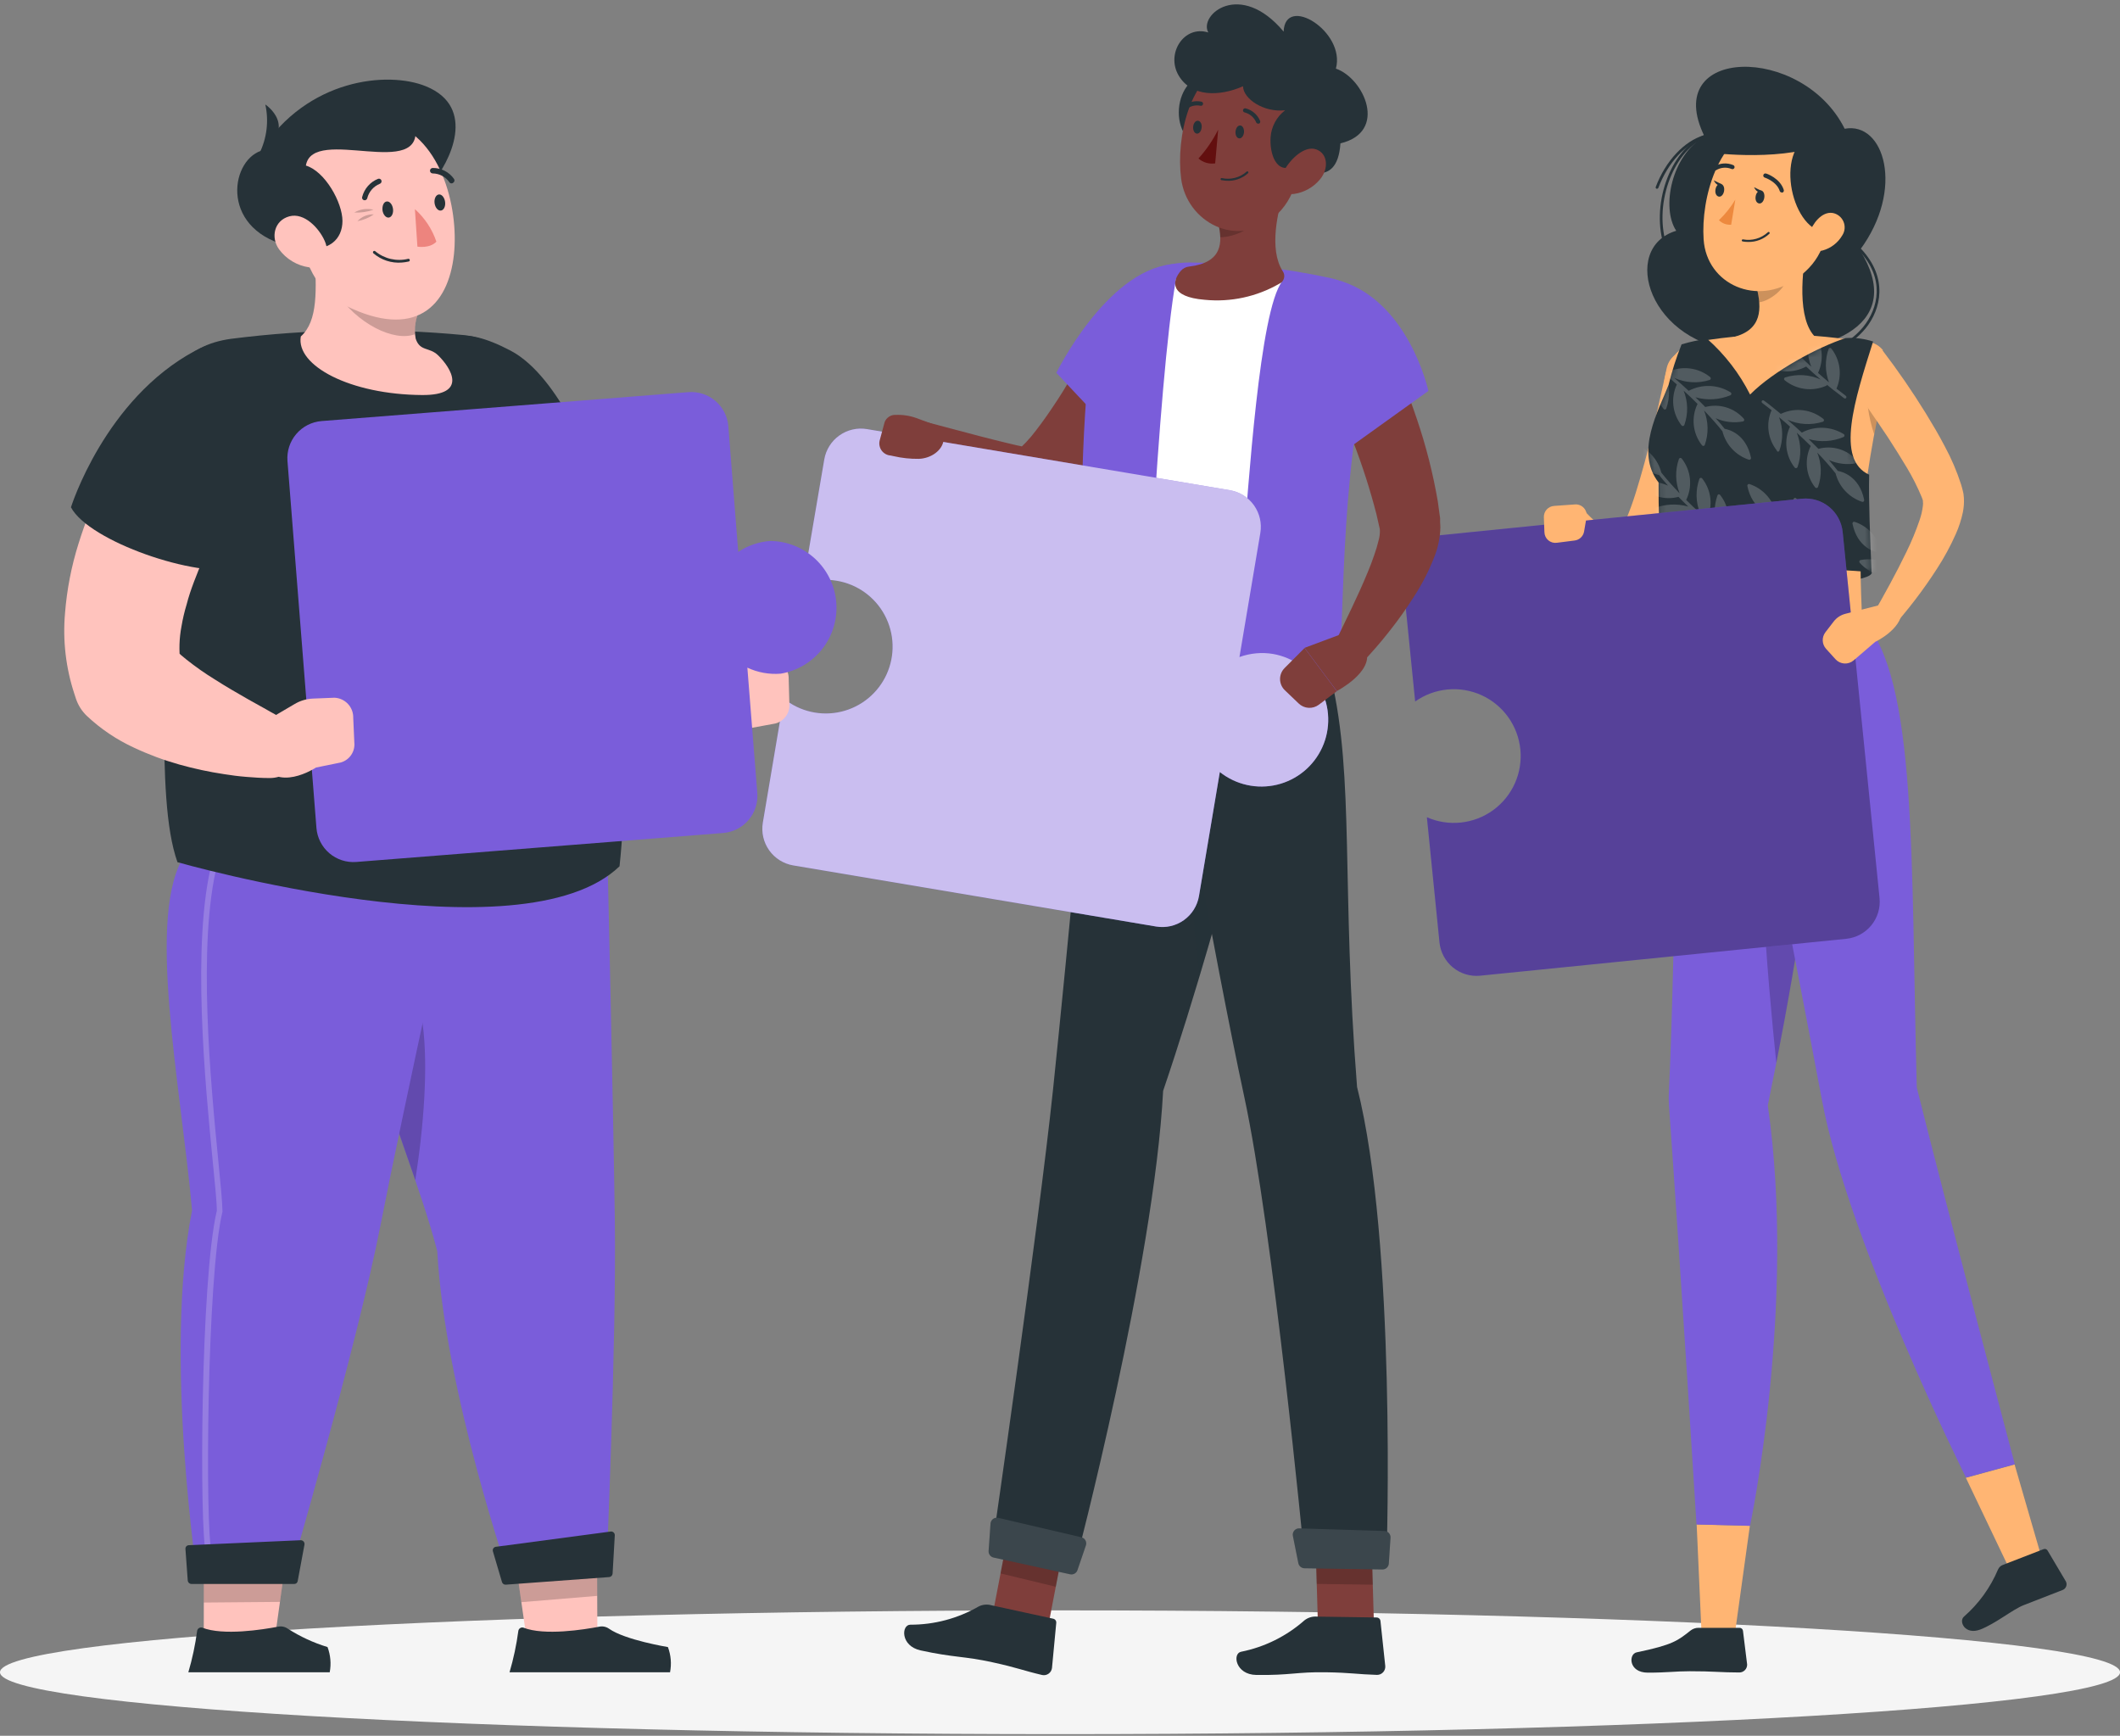<svg width="353" height="289" viewBox="0 0 353 289" fill="none" xmlns="http://www.w3.org/2000/svg">
<rect x="0" y="0" width="353" height="289" fill="#808080" stroke="none"/>
<path d="M176.504 288.73C273.985 288.73 353.009 284.116 353.009 278.425C353.009 272.734 273.985 268.12 176.504 268.12C79.024 268.12 0 272.734 0 278.425C0 284.116 79.024 288.73 176.504 288.73Z" fill="#F5F5F5"/>
<path d="M283.832 22.74C278.37 25.726 276.55 34.574 279.108 38.425C269.64 41.265 274.556 57.542 290.032 58.452C305.507 59.362 317.287 53.709 309.686 41.638C317.205 31.506 313.746 20.191 307.155 21.438C300.082 7.264 276.395 7.683 283.832 22.74Z" fill="#263238"/>
<path d="M300.309 59.545C297.922 59.537 295.582 58.883 293.537 57.651C293.504 57.639 293.474 57.62 293.45 57.596C293.425 57.571 293.406 57.541 293.395 57.508C293.383 57.476 293.378 57.441 293.382 57.406C293.385 57.372 293.396 57.338 293.414 57.308C293.431 57.278 293.455 57.253 293.484 57.233C293.513 57.213 293.546 57.2 293.58 57.195C293.614 57.189 293.649 57.191 293.683 57.201C293.716 57.211 293.747 57.228 293.773 57.251C296.411 58.829 299.527 59.409 302.556 58.884C305.585 58.36 308.325 56.766 310.278 54.392C312.763 51.315 313.919 46.381 309.577 41.775C309.556 41.753 309.539 41.727 309.528 41.698C309.518 41.67 309.512 41.64 309.513 41.609C309.514 41.579 309.521 41.549 309.533 41.521C309.546 41.493 309.564 41.468 309.586 41.447C309.608 41.426 309.634 41.41 309.662 41.399C309.691 41.388 309.721 41.383 309.751 41.384C309.782 41.385 309.812 41.392 309.84 41.404C309.867 41.416 309.892 41.434 309.913 41.456C314.41 46.281 313.236 51.47 310.633 54.683C309.372 56.199 307.794 57.419 306.01 58.259C304.227 59.099 302.281 59.538 300.309 59.545Z" fill="#263238"/>
<path d="M277.396 41.447C277.35 41.446 277.305 41.43 277.267 41.403C277.23 41.375 277.202 41.337 277.187 41.292C274.766 34.356 278.006 25.043 283.732 22.494C283.788 22.474 283.849 22.475 283.905 22.497C283.96 22.519 284.005 22.56 284.033 22.612C284.045 22.64 284.051 22.669 284.052 22.7C284.052 22.73 284.047 22.759 284.036 22.787C284.025 22.815 284.009 22.841 283.988 22.862C283.967 22.884 283.942 22.901 283.914 22.913C278.38 25.371 275.257 34.401 277.615 41.119C277.625 41.148 277.629 41.178 277.627 41.209C277.625 41.239 277.617 41.269 277.603 41.296C277.59 41.323 277.571 41.347 277.548 41.367C277.525 41.386 277.498 41.401 277.469 41.411L277.396 41.447Z" fill="#263238"/>
<path d="M275.913 31.424H275.831C275.775 31.402 275.73 31.36 275.705 31.306C275.68 31.252 275.676 31.19 275.694 31.133C277.333 26.791 280.428 23.486 283.76 22.503C283.818 22.486 283.88 22.493 283.933 22.522C283.986 22.551 284.025 22.6 284.042 22.658C284.059 22.716 284.052 22.778 284.023 22.831C283.994 22.884 283.945 22.923 283.887 22.94C280.692 23.851 277.715 27.082 276.122 31.297C276.103 31.336 276.073 31.369 276.036 31.391C275.999 31.414 275.956 31.425 275.913 31.424Z" fill="#263238"/>
<path d="M288.657 273.573L283.395 273.582L282.512 253.819L291.37 254.037L288.657 273.573Z" fill="#FFB573"/>
<path d="M279.508 103.031C279.508 103.031 279.044 157.879 277.888 181.757C277.842 182.466 277.842 183.178 277.888 183.887C279.618 207.82 282.485 253.819 282.485 253.819L291.397 254.046C291.397 254.046 299.162 217.314 294.356 184.042C302.085 146.409 306.245 112.826 299.244 103.022L279.508 103.031Z" fill="#7A5DDA"/>
<path opacity="0.2" d="M294.438 124.815C291.707 133.973 294.365 163.414 295.776 176.996C297.697 167.182 299.335 157.742 300.546 149.039L294.438 124.815Z" fill="black"/>
<path d="M282.804 271.024H289.64C289.784 271.019 289.925 271.068 290.033 271.163C290.141 271.258 290.209 271.39 290.223 271.534L290.915 277.132C290.918 277.305 290.887 277.478 290.824 277.639C290.76 277.8 290.665 277.947 290.543 278.07C290.422 278.194 290.277 278.293 290.118 278.36C289.958 278.427 289.786 278.461 289.613 278.461C286.6 278.461 285.162 278.243 281.365 278.252C279.026 278.252 277.615 278.489 274.383 278.489C271.151 278.489 271.151 275.393 272.508 275.111C278.598 273.846 279.381 273.145 281.502 271.47C281.874 271.181 282.332 271.024 282.804 271.024Z" fill="#263238"/>
<path d="M285.052 62.667C284.715 64.551 284.333 66.308 283.923 68.129C283.514 69.95 283.095 71.77 282.613 73.591C281.657 77.232 280.664 80.801 279.354 84.406C278.696 86.269 277.93 88.093 277.06 89.868C276.577 90.853 276.02 91.799 275.394 92.699C275.212 92.945 275.048 93.181 274.811 93.454C274.584 93.744 274.332 94.012 274.055 94.255C273.357 94.915 272.516 95.404 271.598 95.685C270.634 95.976 269.613 96.017 268.63 95.803C267.856 95.624 267.117 95.316 266.445 94.893C265.425 94.24 264.52 93.421 263.769 92.471C262.478 90.865 261.448 89.064 260.719 87.137C260.559 86.727 260.545 86.274 260.68 85.856C260.815 85.437 261.09 85.077 261.459 84.838C261.828 84.598 262.268 84.493 262.705 84.54C263.143 84.588 263.551 84.785 263.86 85.098L263.969 85.216C265.099 86.409 266.316 87.517 267.61 88.529C268.116 88.916 268.678 89.223 269.276 89.44C269.495 89.495 269.649 89.495 269.668 89.44C269.686 89.385 269.54 89.349 269.413 89.358C269.285 89.367 269.203 89.412 269.24 89.358C269.283 89.279 269.331 89.203 269.385 89.13C269.476 89.02 269.555 88.901 269.622 88.775C270.004 88.148 270.338 87.494 270.624 86.818C271.286 85.259 271.87 83.666 272.371 82.048C273.409 78.716 274.356 75.248 275.175 71.761C275.994 68.275 276.805 64.715 277.533 61.238C277.757 60.276 278.346 59.439 279.174 58.903C280.003 58.366 281.007 58.172 281.976 58.36C282.945 58.549 283.803 59.106 284.37 59.914C284.937 60.722 285.169 61.719 285.016 62.694L285.052 62.667Z" fill="#FFB573"/>
<path d="M276.777 95.585C276.777 97.824 311.679 98.261 311.679 95.302L293.846 90.751L276.777 95.585Z" fill="#263238"/>
<path d="M283.186 56.795C292.388 55.256 301.79 55.349 310.96 57.069C311.498 57.154 312.013 57.348 312.473 57.64C312.933 57.932 313.328 58.315 313.634 58.765C313.94 59.215 314.151 59.724 314.253 60.258C314.355 60.793 314.347 61.344 314.228 61.875C309.294 83.969 309.577 91.397 310.05 103.031H279.517C277.988 83.623 277.178 72.544 276.978 66.254C276.814 61.456 278.461 57.496 283.186 56.795Z" fill="#FFB573"/>
<path opacity="0.2" d="M310.869 63.213C310.677 66.297 311.085 69.388 312.071 72.317C312.462 70.214 312.917 67.956 313.436 65.489L310.869 63.213Z" fill="black"/>
<path d="M300.937 40.664C300.027 45.08 299.199 53.191 302.294 56.14C302.294 56.14 301.083 60.628 292.872 60.628C283.832 60.628 288.548 56.14 288.548 56.14C293.482 54.957 293.354 51.297 292.499 47.865L300.937 40.664Z" fill="#FFB573"/>
<path opacity="0.2" d="M297.496 43.605L292.499 47.892C292.711 48.692 292.854 49.508 292.927 50.332C294.811 50.059 297.396 47.992 297.597 46.017C297.709 45.213 297.675 44.396 297.496 43.605Z" fill="black"/>
<path d="M305.708 32.999C304.014 40.2 303.459 43.286 299.144 46.39C292.663 51.069 284.178 47.428 283.669 39.863C283.213 33.063 286.045 22.421 293.682 20.746C295.36 20.368 297.106 20.425 298.756 20.911C300.405 21.397 301.903 22.296 303.108 23.523C304.312 24.751 305.184 26.265 305.639 27.924C306.093 29.582 306.117 31.329 305.708 32.999Z" fill="#FFB573"/>
<path d="M302.958 22.166C295.33 23.013 297.651 37.232 303.386 38.607C310.105 35.321 314.247 22.84 302.958 22.166Z" fill="#263238"/>
<path d="M340.3 260.555L335.029 262.157L327.337 246.044L335.448 243.832L340.3 260.555Z" fill="#FFB573"/>
<path d="M333.509 260.546L340.282 257.924C340.401 257.878 340.531 257.876 340.651 257.918C340.771 257.96 340.873 258.042 340.938 258.152L343.969 263.268C344.042 263.395 344.086 263.537 344.099 263.683C344.112 263.83 344.093 263.977 344.044 264.115C343.994 264.253 343.916 264.379 343.813 264.485C343.711 264.59 343.587 264.672 343.45 264.724C341.074 265.635 339.927 266.099 336.95 267.255C335.13 267.965 332.271 270.332 329.74 271.306C327.21 272.28 326.099 269.968 327.009 269.167C329.476 267.014 331.419 264.327 332.69 261.311C332.767 261.134 332.879 260.975 333.02 260.843C333.161 260.712 333.328 260.611 333.509 260.546Z" fill="#263238"/>
<path d="M287.892 103.031C287.892 103.031 299.117 160.446 303.368 183.14C307.765 206.809 327.355 246.008 327.355 246.008L335.485 243.787C335.485 243.787 324.351 201.857 319.162 181.074C318.143 143.441 319.344 112.799 310.059 102.995L287.892 103.031Z" fill="#7A5DDA"/>
<path d="M293.764 32.954C293.664 33.545 293.273 33.973 292.854 33.864C292.435 33.755 292.235 33.263 292.335 32.672C292.435 32.08 292.836 31.652 293.245 31.716C293.655 31.779 293.873 32.362 293.764 32.954Z" fill="#263238"/>
<path d="M287.073 31.816C286.973 32.408 286.573 32.835 286.163 32.726C285.753 32.617 285.544 32.135 285.644 31.534C285.744 30.933 286.145 30.514 286.554 30.623C286.964 30.733 287.173 31.224 287.073 31.816Z" fill="#263238"/>
<path d="M286.718 30.687L285.362 30.032C285.362 30.032 285.908 31.27 286.718 30.687Z" fill="#263238"/>
<path d="M288.948 33.236C288.197 34.495 287.278 35.646 286.217 36.659C286.483 36.924 286.802 37.129 287.154 37.26C287.506 37.39 287.882 37.443 288.257 37.414L288.948 33.236Z" fill="#ED893E"/>
<path d="M291.079 40.282C290.773 40.282 290.469 40.255 290.168 40.2C290.145 40.197 290.124 40.189 290.104 40.177C290.084 40.165 290.067 40.149 290.053 40.131C290.04 40.112 290.03 40.091 290.025 40.068C290.019 40.046 290.019 40.023 290.023 40C290.032 39.955 290.057 39.915 290.094 39.888C290.131 39.861 290.177 39.849 290.223 39.854C290.958 39.994 291.715 39.96 292.435 39.754C293.154 39.549 293.815 39.178 294.365 38.671C294.381 38.653 294.401 38.639 294.423 38.629C294.445 38.62 294.468 38.615 294.492 38.615C294.516 38.615 294.54 38.62 294.562 38.629C294.584 38.639 294.604 38.653 294.62 38.671C294.651 38.704 294.668 38.748 294.668 38.794C294.668 38.839 294.651 38.883 294.62 38.916C293.667 39.822 292.393 40.313 291.079 40.282Z" fill="#263238"/>
<path d="M306.745 39.208C306.02 40.44 304.84 41.339 303.459 41.711C301.638 42.175 300.728 40.528 301.293 38.816C301.775 37.278 303.323 35.175 305.152 35.457C305.55 35.53 305.923 35.7 306.238 35.952C306.554 36.205 306.801 36.532 306.959 36.903C307.117 37.275 307.18 37.68 307.143 38.083C307.106 38.485 306.969 38.871 306.745 39.208Z" fill="#FFB573"/>
<path d="M296.668 32.043C296.594 32.043 296.523 32.019 296.464 31.974C296.405 31.93 296.362 31.868 296.34 31.798C295.858 30.241 293.864 29.567 293.846 29.567C293.801 29.554 293.76 29.532 293.724 29.502C293.688 29.472 293.658 29.435 293.637 29.393C293.616 29.351 293.603 29.306 293.6 29.259C293.597 29.212 293.603 29.165 293.619 29.121C293.632 29.076 293.654 29.035 293.684 28.999C293.714 28.963 293.751 28.933 293.793 28.912C293.835 28.891 293.88 28.878 293.927 28.875C293.974 28.872 294.02 28.878 294.065 28.894C294.156 28.894 296.422 29.686 297.014 31.625C297.028 31.669 297.033 31.717 297.029 31.763C297.024 31.81 297.011 31.856 296.989 31.897C296.967 31.939 296.937 31.975 296.901 32.005C296.864 32.035 296.822 32.057 296.777 32.071L296.668 32.043Z" fill="#263238"/>
<path d="M285.58 28.375C285.52 28.374 285.46 28.358 285.408 28.328C285.355 28.297 285.311 28.254 285.28 28.202C285.234 28.12 285.223 28.023 285.248 27.933C285.274 27.842 285.334 27.765 285.416 27.72C285.896 27.43 286.438 27.258 286.997 27.22C287.556 27.182 288.116 27.279 288.63 27.501C288.713 27.544 288.775 27.617 288.804 27.706C288.833 27.795 288.826 27.891 288.785 27.974C288.742 28.057 288.668 28.12 288.58 28.149C288.491 28.178 288.395 28.171 288.311 28.129C287.9 27.961 287.456 27.892 287.013 27.926C286.57 27.961 286.142 28.099 285.762 28.329C285.708 28.363 285.644 28.378 285.58 28.375Z" fill="#263238"/>
<path d="M313.455 58.334C316.049 61.729 318.407 65.161 320.646 68.784C321.757 70.605 322.849 72.426 323.851 74.365C324.938 76.374 325.837 78.48 326.536 80.655C326.636 80.947 326.709 81.283 326.791 81.566L326.855 81.829L326.937 82.212C326.974 82.45 326.998 82.69 327.009 82.931C327.051 83.721 326.993 84.513 326.837 85.289C326.577 86.519 326.19 87.718 325.68 88.866C324.782 90.896 323.723 92.85 322.512 94.711C320.208 98.286 317.617 101.668 314.766 104.824C314.453 105.174 314.022 105.395 313.556 105.446C313.09 105.496 312.621 105.371 312.242 105.096C311.862 104.82 311.598 104.414 311.501 103.955C311.404 103.496 311.48 103.018 311.716 102.612V102.567C313.728 99.062 315.721 95.457 317.442 91.889C318.286 90.168 319.018 88.395 319.636 86.581C319.902 85.811 320.085 85.015 320.182 84.206C320.215 83.967 320.215 83.725 320.182 83.486V83.432V83.322C320.118 83.14 320.073 82.977 319.991 82.785C319.282 81.079 318.448 79.426 317.497 77.842C316.495 76.158 315.43 74.474 314.338 72.79C312.116 69.458 309.786 66.108 307.419 62.867C306.852 62.054 306.624 61.052 306.783 60.074C306.942 59.095 307.475 58.217 308.271 57.625C309.066 57.033 310.061 56.775 311.044 56.903C312.027 57.032 312.921 57.539 313.537 58.316L313.455 58.334Z" fill="#FFB573"/>
<path d="M293.418 31.825L292.062 31.17C292.062 31.17 292.599 32.417 293.418 31.825Z" fill="#263238"/>
<path d="M277.833 64.078C278.396 61.781 279.12 59.527 280 57.332C281.396 56.915 282.824 56.611 284.269 56.422C287.214 59.031 289.636 62.176 291.406 65.689C295.312 61.738 302.785 57.742 307.337 56.285C308.877 56.188 310.421 56.383 311.889 56.859C308.785 66.654 305.617 76.504 311.233 79.035C311.133 83.686 311.397 89.458 311.634 95.293C306.327 94.711 285.28 93.7 276.732 95.575C276.295 89.658 276.14 84.651 276.167 80.327C272.189 75.257 276.176 68.356 277.833 64.078Z" fill="#263238"/>
<mask id="mask0_40_474" style="mask-type:luminance" maskUnits="userSpaceOnUse" x="274" y="56" width="38" height="40">
<path d="M277.833 64.078C278.396 61.781 279.12 59.527 280 57.332C281.396 56.915 282.824 56.611 284.269 56.422C287.214 59.031 289.636 62.176 291.406 65.689C295.312 61.738 302.785 57.742 307.337 56.285C308.877 56.188 310.421 56.383 311.889 56.859C308.785 66.654 305.617 76.504 311.233 79.035C311.133 83.686 311.397 89.458 311.634 95.293C306.327 94.711 285.28 93.7 276.732 95.575C276.295 89.658 276.14 84.651 276.167 80.327C272.189 75.257 276.176 68.356 277.833 64.078Z" fill="white"/>
</mask>
<g mask="url(#mask0_40_474)">
<g opacity="0.2">
<path d="M286.199 82.294C286.152 82.299 286.106 82.318 286.068 82.346C286.03 82.375 286 82.414 285.981 82.458C285.335 84.268 285.355 86.249 286.035 88.047C285.407 87.519 284.788 87 284.215 86.472C284.727 85.376 284.926 84.159 284.787 82.957C284.649 81.754 284.18 80.614 283.432 79.663C283.403 79.626 283.366 79.596 283.323 79.577C283.28 79.558 283.233 79.55 283.186 79.554C283.138 79.558 283.092 79.575 283.053 79.604C283.014 79.633 282.985 79.672 282.968 79.718C282.301 81.579 282.343 83.62 283.086 85.453C282.267 84.706 281.484 83.96 280.765 83.24C281.302 82.139 281.518 80.908 281.388 79.689C281.257 78.47 280.786 77.312 280.027 76.349C279.999 76.312 279.961 76.283 279.918 76.263C279.875 76.244 279.828 76.236 279.781 76.24C279.733 76.244 279.687 76.261 279.648 76.29C279.61 76.319 279.58 76.359 279.563 76.404C278.901 78.269 278.943 80.312 279.681 82.148C278.434 80.846 277.396 79.663 276.623 78.68C276.345 77.579 275.792 76.567 275.017 75.737C274.242 74.908 273.269 74.288 272.189 73.937C272.145 73.929 272.1 73.932 272.058 73.945C272.015 73.958 271.976 73.981 271.944 74.013C271.912 74.044 271.888 74.082 271.874 74.124C271.859 74.166 271.855 74.211 271.862 74.256C272.681 78.288 275.649 78.989 276.249 79.089C276.677 79.626 277.16 80.218 277.742 80.856C276.316 80.216 274.728 80.026 273.191 80.309C273.144 80.32 273.101 80.344 273.068 80.377C273.034 80.411 273.01 80.454 272.999 80.5C272.986 80.546 272.984 80.593 272.993 80.639C273.003 80.686 273.024 80.728 273.054 80.764C273.837 81.657 274.853 82.313 275.989 82.659C277.124 83.005 278.334 83.026 279.481 82.722C279.991 83.25 280.537 83.787 281.11 84.342C279.183 83.791 277.124 83.913 275.275 84.688C275.231 84.711 275.195 84.746 275.169 84.788C275.144 84.831 275.13 84.88 275.13 84.929C275.13 84.979 275.144 85.027 275.169 85.07C275.195 85.112 275.231 85.147 275.275 85.17C276.315 85.818 277.505 86.181 278.729 86.224C279.953 86.267 281.166 85.989 282.248 85.416C283.013 86.135 283.823 86.855 284.661 87.574C282.796 86.732 280.685 86.609 278.735 87.228C278.689 87.246 278.65 87.276 278.619 87.314C278.589 87.353 278.569 87.398 278.562 87.446C278.557 87.494 278.563 87.541 278.581 87.586C278.598 87.63 278.626 87.67 278.662 87.701C279.62 88.477 280.774 88.973 281.997 89.134C283.22 89.295 284.463 89.114 285.589 88.612L285.662 88.566C285.691 88.536 285.71 88.498 285.717 88.457L286.745 89.294C286.777 89.337 286.822 89.369 286.873 89.385C287.419 89.822 287.974 90.25 288.539 90.669C288.588 90.711 288.651 90.734 288.716 90.734C288.781 90.734 288.844 90.711 288.894 90.669C288.915 90.64 288.93 90.606 288.938 90.571C288.946 90.536 288.947 90.5 288.942 90.464C288.936 90.429 288.923 90.395 288.904 90.364C288.884 90.334 288.86 90.307 288.83 90.287C288.311 89.895 287.792 89.504 287.292 89.094C287.765 88.01 287.935 86.817 287.784 85.644C287.633 84.471 287.167 83.36 286.436 82.43C286.412 82.389 286.377 82.354 286.336 82.33C286.294 82.306 286.247 82.294 286.199 82.294Z" fill="white"/>
<path d="M277.223 68.193C277.271 68.187 277.316 68.169 277.355 68.14C277.393 68.111 277.423 68.073 277.442 68.029C278.087 66.218 278.068 64.237 277.387 62.44C278.015 62.968 278.634 63.486 279.208 64.014C278.695 65.111 278.497 66.328 278.635 67.53C278.773 68.732 279.243 69.872 279.991 70.824C280.019 70.861 280.057 70.89 280.1 70.909C280.143 70.928 280.19 70.937 280.237 70.933C280.285 70.929 280.331 70.912 280.37 70.883C280.408 70.854 280.438 70.814 280.455 70.769C281.121 68.908 281.079 66.866 280.337 65.034C281.156 65.78 281.939 66.527 282.658 67.246C282.12 68.348 281.904 69.579 282.035 70.798C282.165 72.017 282.637 73.174 283.395 74.137C283.424 74.174 283.462 74.204 283.504 74.223C283.547 74.242 283.594 74.25 283.641 74.246C283.689 74.243 283.736 74.225 283.774 74.196C283.813 74.167 283.843 74.128 283.86 74.083C284.522 72.218 284.479 70.175 283.741 68.338C284.988 69.64 286.026 70.824 286.8 71.807C287.078 72.908 287.631 73.92 288.406 74.749C289.181 75.579 290.154 76.198 291.233 76.55C291.277 76.557 291.322 76.554 291.365 76.541C291.408 76.528 291.447 76.505 291.479 76.474C291.511 76.443 291.535 76.405 291.549 76.362C291.563 76.32 291.568 76.275 291.561 76.231C290.742 72.198 287.774 71.497 287.173 71.397C286.745 70.86 286.263 70.268 285.68 69.631C287.106 70.273 288.696 70.461 290.232 70.168C290.278 70.16 290.321 70.139 290.355 70.106C290.389 70.074 290.413 70.032 290.423 69.986C290.437 69.941 290.439 69.893 290.429 69.847C290.42 69.801 290.399 69.758 290.369 69.722C289.586 68.83 288.57 68.174 287.434 67.828C286.298 67.482 285.089 67.46 283.942 67.765C283.432 67.237 282.886 66.7 282.312 66.145C284.24 66.696 286.298 66.574 288.147 65.799C288.191 65.775 288.228 65.741 288.253 65.698C288.279 65.656 288.292 65.607 288.292 65.557C288.292 65.508 288.279 65.459 288.253 65.417C288.228 65.374 288.191 65.339 288.147 65.316C287.108 64.669 285.917 64.306 284.694 64.263C283.47 64.219 282.257 64.498 281.174 65.07C280.41 64.351 279.599 63.632 278.762 62.913C280.627 63.755 282.738 63.878 284.688 63.259C284.732 63.239 284.771 63.209 284.801 63.171C284.832 63.133 284.852 63.088 284.861 63.04C284.866 62.993 284.859 62.945 284.842 62.901C284.824 62.856 284.797 62.817 284.761 62.785C283.803 62.009 282.648 61.513 281.426 61.353C280.203 61.192 278.96 61.373 277.833 61.875L277.76 61.921C277.732 61.951 277.713 61.989 277.706 62.03L276.677 61.192C276.645 61.149 276.601 61.117 276.55 61.101C276.004 60.664 275.448 60.236 274.884 59.818C274.834 59.775 274.771 59.752 274.706 59.752C274.641 59.752 274.578 59.775 274.529 59.818C274.488 59.877 274.47 59.949 274.48 60.02C274.491 60.091 274.527 60.155 274.583 60.2C275.111 60.592 275.63 60.983 276.131 61.393C275.658 62.477 275.488 63.669 275.639 64.843C275.789 66.016 276.255 67.126 276.987 68.056C277.011 68.098 277.045 68.132 277.087 68.156C277.128 68.18 277.175 68.193 277.223 68.193Z" fill="white"/>
<path d="M305.289 88.939C305.243 88.945 305.199 88.963 305.161 88.99C305.123 89.017 305.092 89.052 305.07 89.094C304.433 90.906 304.452 92.884 305.125 94.683C304.497 94.164 303.878 93.636 303.304 93.108C303.817 92.014 304.016 90.798 303.878 89.597C303.739 88.396 303.27 87.258 302.522 86.308C302.493 86.271 302.456 86.241 302.413 86.222C302.37 86.204 302.323 86.196 302.277 86.201C302.23 86.205 302.185 86.222 302.147 86.249C302.109 86.275 302.078 86.312 302.057 86.354C301.395 88.219 301.437 90.262 302.176 92.098C301.356 91.342 300.573 90.605 299.854 89.886C300.394 88.786 300.612 87.556 300.481 86.338C300.351 85.12 299.878 83.964 299.117 83.004C299.09 82.964 299.053 82.933 299.01 82.914C298.966 82.895 298.918 82.888 298.871 82.894C298.825 82.9 298.78 82.917 298.742 82.944C298.704 82.971 298.673 83.007 298.653 83.049C297.991 84.914 298.033 86.957 298.771 88.793C297.524 87.501 296.486 86.308 295.712 85.325C295.431 84.226 294.878 83.215 294.103 82.386C293.328 81.557 292.357 80.937 291.279 80.582C291.235 80.573 291.19 80.575 291.147 80.588C291.104 80.601 291.065 80.624 291.033 80.655C291 80.688 290.975 80.728 290.961 80.773C290.947 80.817 290.944 80.864 290.951 80.91C291.771 84.934 294.747 85.635 295.339 85.735C295.767 86.272 296.249 86.873 296.832 87.51C295.405 86.87 293.818 86.68 292.28 86.964C292.235 86.976 292.193 87 292.159 87.034C292.126 87.067 292.102 87.109 292.089 87.155C292.075 87.198 292.073 87.245 292.083 87.29C292.092 87.334 292.113 87.376 292.144 87.41C292.922 88.308 293.938 88.969 295.075 89.315C296.212 89.661 297.424 89.679 298.571 89.367C299.08 89.895 299.627 90.441 300.2 90.996C298.273 90.44 296.213 90.562 294.365 91.342C294.323 91.367 294.288 91.402 294.263 91.443C294.238 91.484 294.223 91.531 294.219 91.579C294.218 91.627 294.231 91.675 294.255 91.716C294.279 91.758 294.314 91.793 294.356 91.816C295.395 92.463 296.585 92.828 297.808 92.873C299.032 92.917 300.246 92.641 301.329 92.071C302.094 92.781 302.904 93.5 303.741 94.228C301.876 93.386 299.766 93.263 297.815 93.882C297.77 93.9 297.73 93.93 297.7 93.969C297.669 94.007 297.65 94.052 297.642 94.101C297.637 94.148 297.644 94.195 297.663 94.239C297.682 94.282 297.713 94.319 297.751 94.347C298.71 95.123 299.864 95.619 301.087 95.779C302.309 95.94 303.553 95.759 304.679 95.257L304.743 95.202C304.769 95.172 304.791 95.139 304.806 95.102L305.835 95.939C305.864 95.982 305.905 96.014 305.954 96.031C306.5 96.468 307.055 96.895 307.619 97.323C307.669 97.366 307.732 97.389 307.797 97.389C307.862 97.389 307.925 97.366 307.974 97.323C308.018 97.265 308.037 97.192 308.026 97.121C308.016 97.049 307.978 96.984 307.92 96.941C307.392 96.549 306.882 96.149 306.372 95.748C306.847 94.665 307.02 93.473 306.87 92.299C306.721 91.126 306.257 90.015 305.526 89.085C305.502 89.042 305.468 89.006 305.426 88.981C305.385 88.955 305.338 88.941 305.289 88.939Z" fill="white"/>
<path d="M322.795 95.23C322.746 95.233 322.7 95.251 322.662 95.28C322.623 95.309 322.593 95.348 322.576 95.393C321.927 97.203 321.943 99.184 322.622 100.983C321.993 100.455 321.384 99.927 320.801 99.408C321.316 98.313 321.516 97.096 321.38 95.894C321.243 94.691 320.775 93.55 320.027 92.599C319.998 92.56 319.959 92.53 319.914 92.511C319.869 92.491 319.821 92.484 319.772 92.489C319.725 92.496 319.68 92.514 319.642 92.543C319.604 92.572 319.573 92.61 319.554 92.653C318.892 94.515 318.934 96.555 319.672 98.388C318.853 97.642 318.079 96.895 317.36 96.176C317.897 95.075 318.113 93.844 317.983 92.624C317.853 91.406 317.381 90.248 316.623 89.285C316.594 89.248 316.556 89.218 316.513 89.199C316.471 89.18 316.424 89.172 316.377 89.176C316.329 89.18 316.282 89.197 316.244 89.226C316.205 89.255 316.175 89.294 316.158 89.34C315.492 91.204 315.534 93.248 316.277 95.084C315.029 93.782 313.983 92.599 313.218 91.615C312.94 90.515 312.387 89.502 311.612 88.673C310.837 87.844 309.864 87.224 308.785 86.873C308.74 86.863 308.694 86.864 308.651 86.876C308.607 86.889 308.567 86.912 308.535 86.943C308.502 86.975 308.478 87.014 308.464 87.058C308.451 87.101 308.448 87.147 308.457 87.191C309.276 91.224 312.244 91.925 312.845 92.025C313.263 92.562 313.755 93.154 314.338 93.791C312.91 93.153 311.324 92.963 309.786 93.245C309.741 93.259 309.7 93.284 309.667 93.317C309.634 93.35 309.609 93.391 309.595 93.436C309.582 93.482 309.582 93.53 309.593 93.576C309.604 93.623 309.627 93.665 309.658 93.7C310.44 94.591 311.455 95.246 312.589 95.592C313.723 95.938 314.93 95.96 316.076 95.657C316.595 96.185 317.132 96.722 317.706 97.278C315.781 96.727 313.726 96.849 311.88 97.624C311.836 97.646 311.799 97.68 311.773 97.721C311.747 97.763 311.734 97.811 311.734 97.86C311.733 97.909 311.744 97.957 311.767 97.999C311.789 98.042 311.822 98.079 311.861 98.106C312.904 98.751 314.096 99.112 315.32 99.155C316.544 99.198 317.759 98.922 318.844 98.352C319.608 99.068 320.41 99.787 321.247 100.509C319.382 99.668 317.271 99.544 315.321 100.164C315.276 100.181 315.236 100.21 315.207 100.249C315.178 100.288 315.161 100.334 315.157 100.382C315.152 100.429 315.159 100.477 315.176 100.522C315.194 100.566 315.221 100.605 315.257 100.637C316.216 101.412 317.37 101.908 318.593 102.068C319.815 102.229 321.058 102.049 322.185 101.547C322.206 101.551 322.227 101.551 322.248 101.547C322.283 101.52 322.305 101.481 322.312 101.438L323.341 102.275C323.371 102.316 323.412 102.347 323.459 102.367C324.005 102.803 324.561 103.231 325.125 103.65C325.175 103.692 325.237 103.716 325.303 103.716C325.368 103.716 325.431 103.692 325.48 103.65C325.503 103.622 325.519 103.589 325.529 103.554C325.539 103.519 325.541 103.483 325.536 103.447C325.531 103.411 325.518 103.377 325.499 103.346C325.48 103.315 325.455 103.288 325.425 103.268L323.878 102.075C324.353 100.992 324.525 99.8 324.376 98.626C324.227 97.453 323.762 96.342 323.031 95.412C323.013 95.362 322.981 95.319 322.939 95.287C322.897 95.254 322.847 95.235 322.795 95.23Z" fill="white"/>
<path d="M282.767 96.258C282.72 96.262 282.675 96.279 282.637 96.306C282.599 96.333 282.568 96.37 282.549 96.413C281.9 98.222 281.916 100.204 282.594 102.002C281.966 101.484 281.356 100.956 280.774 100.428C281.289 99.332 281.489 98.116 281.352 96.913C281.216 95.711 280.747 94.57 280 93.618C279.97 93.581 279.931 93.552 279.887 93.534C279.843 93.517 279.795 93.51 279.748 93.515C279.701 93.521 279.656 93.538 279.617 93.566C279.578 93.593 279.547 93.63 279.527 93.673C278.865 95.538 278.907 97.581 279.645 99.417C278.826 98.662 278.052 97.924 277.333 97.205C277.87 96.103 278.086 94.872 277.956 93.653C277.825 92.434 277.354 91.277 276.595 90.314C276.567 90.276 276.53 90.247 276.486 90.229C276.443 90.212 276.396 90.206 276.349 90.214C276.302 90.216 276.256 90.231 276.217 90.259C276.179 90.286 276.149 90.324 276.131 90.368C275.465 92.233 275.507 94.277 276.249 96.112C275.171 95.01 274.15 93.852 273.191 92.644C272.91 91.545 272.356 90.534 271.581 89.705C270.806 88.876 269.835 88.256 268.757 87.901C268.712 87.892 268.665 87.894 268.621 87.907C268.577 87.92 268.536 87.943 268.502 87.974C268.473 88.008 268.452 88.047 268.439 88.089C268.427 88.132 268.423 88.176 268.43 88.22C269.249 92.253 272.217 92.954 272.817 93.054C273.236 93.591 273.728 94.183 274.31 94.874C272.886 94.228 271.296 94.037 269.759 94.328C269.714 94.34 269.673 94.363 269.64 94.395C269.606 94.427 269.581 94.466 269.568 94.51C269.555 94.556 269.554 94.604 269.566 94.65C269.577 94.697 269.599 94.739 269.631 94.774C270.407 95.673 271.422 96.334 272.557 96.68C273.693 97.026 274.904 97.044 276.049 96.732C276.568 97.26 277.105 97.806 277.679 98.361C275.755 97.801 273.696 97.923 271.852 98.707C271.809 98.728 271.773 98.76 271.747 98.8C271.721 98.84 271.707 98.887 271.707 98.935C271.705 98.983 271.716 99.031 271.738 99.074C271.761 99.117 271.794 99.154 271.834 99.18C272.875 99.828 274.067 100.192 275.291 100.237C276.516 100.282 277.732 100.005 278.817 99.435C279.581 100.145 280.382 100.864 281.22 101.584C279.354 100.744 277.243 100.624 275.294 101.247C275.25 101.263 275.211 101.292 275.182 101.328C275.153 101.365 275.135 101.41 275.13 101.456C275.123 101.504 275.129 101.552 275.147 101.597C275.164 101.641 275.193 101.681 275.23 101.711C276.189 102.486 277.343 102.982 278.565 103.142C279.788 103.303 281.031 103.123 282.157 102.621C282.178 102.626 282.2 102.626 282.221 102.621C282.254 102.597 282.276 102.561 282.285 102.521L283.314 103.359C283.344 103.399 283.385 103.431 283.432 103.45C283.987 103.887 284.533 104.315 285.098 104.742C285.147 104.785 285.21 104.808 285.275 104.808C285.34 104.808 285.403 104.785 285.453 104.742C285.476 104.714 285.492 104.682 285.502 104.647C285.511 104.612 285.514 104.575 285.509 104.539C285.504 104.504 285.491 104.469 285.472 104.438C285.453 104.407 285.428 104.381 285.398 104.36L283.851 103.168C284.326 102.083 284.498 100.889 284.349 99.714C284.199 98.539 283.735 97.427 283.004 96.495C283 96.433 282.973 96.376 282.93 96.332C282.886 96.289 282.829 96.262 282.767 96.258Z" fill="white"/>
<path d="M304.706 57.906C304.659 57.913 304.614 57.931 304.576 57.96C304.538 57.988 304.507 58.026 304.488 58.07C303.85 59.882 303.87 61.86 304.542 63.659C303.914 63.131 303.295 62.612 302.722 62.084C303.234 60.988 303.433 59.771 303.294 58.569C303.156 57.367 302.687 56.226 301.939 55.275C301.91 55.238 301.873 55.208 301.83 55.189C301.787 55.17 301.74 55.162 301.693 55.166C301.645 55.17 301.599 55.187 301.56 55.216C301.521 55.245 301.492 55.285 301.475 55.33C300.812 57.192 300.855 59.232 301.593 61.065C300.774 60.318 299.991 59.572 299.272 58.853C299.809 57.751 300.025 56.52 299.895 55.301C299.764 54.082 299.293 52.925 298.534 51.962C298.506 51.924 298.469 51.894 298.426 51.874C298.383 51.855 298.335 51.848 298.288 51.852C298.24 51.856 298.194 51.873 298.155 51.903C298.117 51.931 298.087 51.971 298.07 52.016C297.408 53.881 297.45 55.924 298.188 57.76C296.941 56.459 295.903 55.275 295.13 54.292C294.852 53.191 294.299 52.179 293.524 51.349C292.749 50.52 291.776 49.901 290.696 49.549C290.652 49.541 290.607 49.544 290.565 49.557C290.522 49.571 290.483 49.594 290.451 49.625C290.419 49.656 290.395 49.694 290.381 49.736C290.366 49.779 290.362 49.824 290.369 49.868C291.188 53.901 294.165 54.601 294.756 54.702C295.184 55.239 295.667 55.83 296.249 56.468C294.823 55.828 293.235 55.637 291.698 55.921C291.653 55.935 291.612 55.96 291.579 55.993C291.545 56.027 291.52 56.068 291.506 56.113C291.493 56.158 291.491 56.205 291.5 56.252C291.51 56.298 291.531 56.341 291.561 56.377C292.344 57.269 293.36 57.925 294.496 58.271C295.631 58.617 296.841 58.639 297.988 58.334C298.498 58.862 299.044 59.399 299.618 59.954C297.69 59.403 295.632 59.525 293.782 60.3C293.741 60.325 293.706 60.359 293.68 60.401C293.655 60.442 293.64 60.489 293.637 60.537C293.636 60.586 293.648 60.635 293.672 60.678C293.696 60.721 293.731 60.757 293.773 60.783C294.813 61.43 296.003 61.793 297.227 61.836C298.451 61.879 299.664 61.601 300.746 61.028C301.511 61.748 302.321 62.467 303.159 63.186C301.293 62.344 299.183 62.221 297.232 62.84C297.187 62.858 297.147 62.888 297.117 62.926C297.087 62.965 297.067 63.01 297.059 63.058C297.054 63.107 297.062 63.156 297.081 63.2C297.1 63.245 297.13 63.284 297.169 63.313C298.126 64.089 299.278 64.584 300.5 64.745C301.721 64.906 302.962 64.725 304.087 64.224L304.16 64.178C304.189 64.148 304.208 64.11 304.215 64.069L305.243 64.906C305.277 64.948 305.321 64.979 305.371 64.997C305.917 65.434 306.472 65.862 307.037 66.281C307.086 66.323 307.149 66.347 307.214 66.347C307.279 66.347 307.342 66.323 307.392 66.281C307.435 66.223 307.454 66.15 307.444 66.079C307.433 66.007 307.395 65.942 307.337 65.899C306.809 65.507 306.299 65.116 305.79 64.706C306.265 63.623 306.437 62.431 306.288 61.257C306.139 60.084 305.674 58.973 304.943 58.042C304.917 58.003 304.882 57.969 304.841 57.946C304.8 57.922 304.754 57.908 304.706 57.906Z" fill="white"/>
<path d="M296.058 75.202C296.105 75.198 296.15 75.182 296.188 75.155C296.227 75.127 296.257 75.091 296.277 75.048C296.926 73.238 296.91 71.257 296.231 69.458C296.859 69.977 297.469 70.505 298.052 71.033C297.537 72.128 297.336 73.345 297.473 74.547C297.61 75.75 298.078 76.891 298.826 77.842C298.855 77.879 298.894 77.908 298.938 77.926C298.982 77.944 299.03 77.951 299.077 77.945C299.124 77.94 299.17 77.922 299.208 77.895C299.247 77.867 299.278 77.83 299.299 77.788C299.961 75.922 299.919 73.88 299.181 72.043C300 72.796 300.774 73.533 301.502 74.256C300.964 75.357 300.748 76.588 300.879 77.807C301.009 79.026 301.481 80.184 302.239 81.147C302.269 81.184 302.308 81.213 302.352 81.231C302.396 81.249 302.444 81.255 302.491 81.25C302.538 81.244 302.583 81.227 302.622 81.199C302.661 81.172 302.692 81.135 302.713 81.092C303.376 79.227 303.331 77.182 302.585 75.348C303.664 76.451 304.684 77.609 305.644 78.816C305.925 79.917 306.48 80.929 307.256 81.758C308.033 82.587 309.006 83.207 310.086 83.559C310.13 83.568 310.175 83.566 310.218 83.553C310.261 83.541 310.3 83.518 310.332 83.486C310.364 83.453 310.387 83.412 310.399 83.368C310.412 83.323 310.414 83.277 310.405 83.231C309.595 79.208 306.618 78.507 306.017 78.407C305.598 77.87 305.107 77.278 304.524 76.586C305.949 77.233 307.539 77.424 309.076 77.132C309.121 77.121 309.162 77.098 309.195 77.066C309.228 77.034 309.253 76.994 309.267 76.95C309.28 76.904 309.28 76.856 309.269 76.81C309.258 76.764 309.235 76.721 309.203 76.686C308.427 75.787 307.413 75.127 306.277 74.78C305.141 74.434 303.931 74.416 302.786 74.729C302.276 74.201 301.73 73.655 301.156 73.1C303.08 73.66 305.138 73.537 306.982 72.754C307.026 72.731 307.063 72.698 307.089 72.656C307.114 72.614 307.128 72.566 307.128 72.517C307.131 72.469 307.12 72.422 307.098 72.38C307.075 72.338 307.042 72.304 307 72.28C305.96 71.632 304.768 71.268 303.543 71.224C302.318 71.179 301.103 71.455 300.018 72.025C299.253 71.315 298.452 70.596 297.615 69.877C299.482 70.712 301.591 70.832 303.541 70.214C303.585 70.197 303.624 70.169 303.652 70.132C303.681 70.095 303.7 70.051 303.705 70.004C303.713 69.957 303.708 69.908 303.691 69.863C303.673 69.818 303.643 69.779 303.605 69.749C302.648 68.971 301.493 68.474 300.27 68.314C299.047 68.153 297.803 68.335 296.677 68.839C296.656 68.835 296.634 68.835 296.613 68.839C296.587 68.869 296.565 68.903 296.55 68.939L295.521 68.102C295.492 68.059 295.451 68.028 295.403 68.011C294.856 67.574 294.301 67.1 293.737 66.718C293.687 66.676 293.624 66.653 293.559 66.653C293.494 66.653 293.431 66.676 293.382 66.718C293.338 66.776 293.32 66.849 293.33 66.921C293.34 66.992 293.378 67.057 293.436 67.1L294.984 68.293C294.509 69.378 294.337 70.571 294.486 71.746C294.635 72.921 295.1 74.034 295.831 74.966C295.839 75.024 295.866 75.078 295.906 75.121C295.947 75.163 296 75.192 296.058 75.202Z" fill="white"/>
</g>
</g>
<path d="M300.055 83.031L239.062 89.185C237.436 89.351 235.941 90.155 234.907 91.421C233.872 92.688 233.383 94.313 233.546 95.94L235.639 116.795C237.228 115.67 239.084 114.98 241.022 114.796C242.96 114.611 244.913 114.938 246.685 115.744C248.458 116.55 249.988 117.807 251.123 119.389C252.258 120.97 252.958 122.822 253.154 124.759C253.35 126.696 253.034 128.651 252.238 130.428C251.443 132.205 250.195 133.742 248.62 134.887C247.045 136.031 245.197 136.742 243.261 136.949C241.326 137.156 239.369 136.852 237.588 136.067L239.69 156.923C239.858 158.549 240.663 160.043 241.928 161.078C243.194 162.114 244.818 162.606 246.445 162.449L307.437 156.304C309.064 156.134 310.558 155.327 311.594 154.06C312.629 152.793 313.121 151.168 312.963 149.54L306.818 88.548C306.646 86.922 305.839 85.431 304.572 84.397C303.305 83.364 301.682 82.873 300.055 83.031Z" fill="#7A5DDA"/>
<path opacity="0.3" d="M300.055 83.031L239.062 89.185C237.436 89.351 235.941 90.155 234.907 91.421C233.872 92.688 233.383 94.313 233.546 95.94L235.639 116.795C237.228 115.67 239.084 114.98 241.022 114.796C242.96 114.611 244.913 114.938 246.685 115.744C248.458 116.55 249.988 117.807 251.123 119.389C252.258 120.97 252.958 122.822 253.154 124.759C253.35 126.696 253.034 128.651 252.238 130.428C251.443 132.205 250.195 133.742 248.62 134.887C247.045 136.031 245.197 136.742 243.261 136.949C241.326 137.156 239.369 136.852 237.588 136.067L239.69 156.923C239.858 158.549 240.663 160.043 241.928 161.078C243.194 162.114 244.818 162.606 246.445 162.449L307.437 156.304C309.064 156.134 310.558 155.327 311.594 154.06C312.629 152.793 313.121 151.168 312.963 149.54L306.818 88.548C306.646 86.922 305.839 85.431 304.572 84.397C303.305 83.364 301.682 82.873 300.055 83.031Z" fill="black"/>
<path d="M316.695 101.738L313.873 100.51L307.246 102.203C306.486 102.402 305.814 102.847 305.334 103.468L303.933 105.289C303.634 105.688 303.482 106.178 303.504 106.675C303.526 107.173 303.719 107.648 304.051 108.02L305.635 109.768C306.015 110.184 306.542 110.436 307.104 110.47C307.667 110.504 308.221 110.317 308.648 109.95L312.244 106.864C312.244 106.864 316.577 104.834 316.695 101.738Z" fill="#FFB573"/>
<path d="M259.244 90.368L262.176 89.995C262.571 89.95 262.94 89.778 263.228 89.503C263.516 89.229 263.706 88.868 263.769 88.475L264.169 86.144C264.223 85.867 264.211 85.581 264.135 85.308C264.058 85.036 263.92 84.786 263.73 84.576C263.54 84.367 263.304 84.205 263.04 84.103C262.777 84 262.493 83.961 262.212 83.987L258.789 84.233C258.308 84.259 257.856 84.474 257.534 84.833C257.211 85.191 257.044 85.663 257.069 86.144L257.16 88.602C257.165 88.861 257.225 89.115 257.336 89.349C257.446 89.582 257.606 89.789 257.803 89.956C258 90.123 258.231 90.246 258.479 90.317C258.728 90.388 258.989 90.406 259.244 90.368Z" fill="#FFB573"/>
<path d="M304.861 23.468C297.633 27.11 284.934 25.434 284.934 25.434C284.934 25.434 292.016 13.855 304.861 23.468Z" fill="#263238"/>
<path d="M177.669 254.438L174.037 273.345L164.843 271.124L168.475 252.217L177.669 254.438Z" fill="#7F3E3B"/>
<path d="M165.134 267.282L175.357 269.504C175.516 269.535 175.657 269.624 175.753 269.753C175.849 269.883 175.893 270.044 175.876 270.205L175.166 277.715C175.143 277.903 175.08 278.085 174.983 278.248C174.885 278.411 174.754 278.551 174.599 278.661C174.444 278.771 174.268 278.847 174.082 278.885C173.896 278.922 173.704 278.921 173.518 278.88C170.305 278.124 169.349 277.651 165.28 276.768C160.537 275.721 158.853 276.003 153.282 274.783C149.913 274.046 150.068 270.514 151.579 270.505C155.57 270.515 159.493 269.469 162.949 267.474C163.627 267.134 164.408 267.066 165.134 267.282Z" fill="#263238"/>
<path opacity="0.2" d="M177.679 254.447L175.803 264.187L166.6 261.966L168.475 252.217L177.679 254.447Z" fill="black"/>
<path d="M193.673 181.62C204.461 149.886 212.999 112.435 212.999 112.435L182.23 110.487C182.23 110.487 177.679 159.08 175.33 181.493C172.872 204.779 165.234 257.351 165.234 257.351L179.117 260.164C179.117 260.164 192.135 210.66 193.673 181.62Z" fill="#263238"/>
<path opacity="0.2" d="M198.807 130.095L206.272 139.326C204.37 146.454 202.148 154.465 199.709 162.649C198.309 151.856 198.007 140.949 198.807 130.095Z" fill="#263238"/>
<path d="M165.435 259.326L178.179 262.112C178.433 262.168 178.699 262.129 178.926 262.001C179.153 261.873 179.325 261.666 179.408 261.42L180.81 257.314C180.859 257.175 180.877 257.027 180.865 256.881C180.852 256.734 180.809 256.591 180.738 256.463C180.666 256.334 180.569 256.221 180.451 256.133C180.333 256.044 180.198 255.982 180.055 255.949L166.227 252.717C166.081 252.683 165.93 252.68 165.783 252.708C165.637 252.736 165.498 252.795 165.375 252.881C165.253 252.967 165.151 253.078 165.075 253.207C164.998 253.336 164.951 253.479 164.934 253.627L164.615 258.179C164.587 258.438 164.654 258.698 164.806 258.909C164.957 259.121 165.181 259.269 165.435 259.326Z" fill="#263238"/>
<path opacity="0.1" d="M165.435 259.326L178.179 262.112C178.433 262.168 178.699 262.129 178.926 262.001C179.153 261.873 179.325 261.666 179.408 261.42L180.81 257.314C180.859 257.175 180.877 257.027 180.865 256.881C180.852 256.734 180.809 256.591 180.738 256.463C180.666 256.334 180.569 256.221 180.451 256.133C180.333 256.044 180.198 255.982 180.055 255.949L166.227 252.717C166.081 252.683 165.93 252.68 165.783 252.708C165.637 252.736 165.498 252.795 165.375 252.881C165.253 252.967 165.151 253.078 165.075 253.207C164.998 253.336 164.951 253.479 164.934 253.627L164.615 258.179C164.587 258.438 164.654 258.698 164.806 258.909C164.957 259.121 165.181 259.269 165.435 259.326Z" fill="white"/>
<path d="M228.284 253.782L228.857 273.291L219.527 273.163L218.953 253.655L228.284 253.782Z" fill="#7F3E3B"/>
<path d="M219.29 269.158L229.212 269.303C229.373 269.303 229.529 269.362 229.648 269.47C229.768 269.577 229.843 269.726 229.859 269.886L230.66 277.387C230.675 277.577 230.651 277.768 230.588 277.948C230.525 278.127 230.425 278.292 230.295 278.431C230.164 278.57 230.006 278.68 229.831 278.754C229.656 278.828 229.467 278.865 229.276 278.862C225.981 278.762 224.943 278.489 220.783 278.425C215.922 278.343 214.875 278.953 209.176 278.871C205.726 278.816 205.171 275.321 206.645 275.011C210.561 274.229 214.201 272.426 217.196 269.786C217.789 269.318 218.537 269.093 219.29 269.158Z" fill="#263238"/>
<path opacity="0.2" d="M228.293 253.791L228.584 263.841L219.244 263.714L218.953 253.655L228.293 253.791Z" fill="black"/>
<path d="M225.963 180.974C223.323 147.592 225.553 129.586 221.675 113.009L193.673 111.27C193.673 111.27 202.367 160.337 207.164 182.531C211.962 204.724 217.123 258.634 217.123 258.634L230.887 258.807C230.887 258.807 232.572 207.018 225.963 180.974Z" fill="#263238"/>
<path d="M217.16 261.11L230.187 261.311C230.456 261.314 230.716 261.214 230.914 261.031C231.112 260.848 231.233 260.596 231.252 260.328L231.534 256.031C231.545 255.889 231.527 255.746 231.481 255.611C231.435 255.477 231.363 255.353 231.267 255.247C231.172 255.141 231.056 255.056 230.926 254.997C230.797 254.938 230.657 254.905 230.514 254.902L216.34 254.465C216.183 254.459 216.026 254.489 215.882 254.553C215.737 254.616 215.609 254.711 215.507 254.831C215.404 254.951 215.33 255.093 215.29 255.245C215.25 255.398 215.245 255.557 215.275 255.712L216.186 260.264C216.234 260.491 216.356 260.697 216.531 260.85C216.707 261.002 216.928 261.094 217.16 261.11Z" fill="#263238"/>
<path opacity="0.1" d="M217.16 261.11L230.187 261.311C230.456 261.314 230.716 261.214 230.914 261.031C231.112 260.848 231.233 260.596 231.252 260.328L231.534 256.031C231.545 255.889 231.527 255.746 231.481 255.611C231.435 255.477 231.363 255.353 231.267 255.247C231.172 255.141 231.056 255.056 230.926 254.997C230.797 254.938 230.657 254.905 230.514 254.902L216.34 254.465C216.183 254.459 216.026 254.489 215.882 254.553C215.737 254.616 215.609 254.711 215.507 254.831C215.404 254.951 215.33 255.093 215.29 255.245C215.25 255.398 215.245 255.557 215.275 255.712L216.186 260.264C216.234 260.491 216.356 260.697 216.531 260.85C216.707 261.002 216.928 261.094 217.16 261.11Z" fill="white"/>
<path d="M192.772 59.918C191.698 62.239 190.578 64.297 189.358 66.418C188.138 68.539 186.855 70.596 185.435 72.617C183.999 74.704 182.43 76.695 180.737 78.58C178.859 80.749 176.658 82.616 174.21 84.115L173.892 84.297C173.347 84.617 172.742 84.818 172.114 84.887C171.486 84.956 170.851 84.891 170.25 84.697C168.475 84.124 166.755 83.477 165.07 82.785C163.386 82.094 161.748 81.329 160.136 80.528C158.525 79.727 156.95 78.88 155.403 77.97C153.855 77.059 152.344 76.149 150.851 75.048C150.317 74.669 149.931 74.115 149.761 73.482C149.592 72.849 149.648 72.177 149.921 71.581C150.194 70.985 150.667 70.504 151.257 70.219C151.847 69.935 152.518 69.865 153.154 70.023H153.254C154.884 70.414 156.568 70.887 158.207 71.315L163.131 72.617C164.761 73.063 166.4 73.436 168.011 73.837C169.622 74.237 171.233 74.547 172.817 74.875L168.894 75.466C170.257 74.336 171.479 73.046 172.535 71.625C173.782 70.023 174.984 68.257 176.177 66.436C177.369 64.615 178.452 62.713 179.527 60.783C180.601 58.853 181.693 56.859 182.658 55.02L182.713 54.92C183.438 53.712 184.593 52.821 185.946 52.425C187.298 52.029 188.751 52.157 190.013 52.784C191.276 53.411 192.256 54.49 192.759 55.807C193.262 57.124 193.25 58.582 192.726 59.891L192.772 59.918Z" fill="#7F3E3B"/>
<path d="M195.011 44.005C184.142 45.243 175.894 62.075 175.894 62.075L187.11 74.01C187.11 74.01 192.107 68.056 197.478 60.528C203.341 52.326 203.614 43.031 195.011 44.005Z" fill="#7A5DDA"/>
<path d="M193.673 46.527C197.852 45.043 216.568 47.437 216.568 47.437C212.927 52.135 209.886 91.033 209.549 113.391C205.571 113.937 190.314 112.89 186.791 112.071C187.246 103.295 190.906 62.13 193.673 46.527Z" fill="white"/>
<path d="M181.593 58.325C182.084 54.28 184.044 50.556 187.1 47.861C190.156 45.165 194.095 43.686 198.17 43.705C205.99 43.767 213.784 44.628 221.429 46.272C222.62 46.524 223.748 47.012 224.747 47.708C225.746 48.404 226.595 49.292 227.244 50.322C227.893 51.352 228.33 52.501 228.527 53.702C228.724 54.903 228.679 56.131 228.393 57.314C222.631 81.484 224.151 104.415 222.613 115.084C217.128 117.101 211.302 118.028 205.462 117.815C205.462 117.815 205.598 108.612 206.882 93.072C207.902 80.719 209.731 51.67 213.5 46.846C213.5 46.846 199.991 45.025 195.812 46.49C192.708 64.014 190.432 117.096 190.432 117.105C183.823 116.632 180.71 112.954 180.81 111.861C179.472 90.387 180.146 70.915 181.593 58.325Z" fill="#7A5DDA"/>
<path d="M213.983 31.443C212.717 35.084 211.252 41.538 213.591 45.161C213.71 45.33 213.79 45.522 213.825 45.725C213.86 45.928 213.85 46.136 213.795 46.335C213.74 46.533 213.642 46.717 213.508 46.873C213.373 47.029 213.206 47.154 213.018 47.237C209.257 49.406 204.912 50.342 200.592 49.913C194.72 49.44 195.13 46.791 196.641 45.07C196.998 44.673 197.492 44.426 198.024 44.379C203.568 43.714 203.623 40.373 202.822 37.096L213.983 31.443Z" fill="#7F3E3B"/>
<path opacity="0.2" d="M209.431 33.764L202.831 37.123C203.04 37.899 203.159 38.696 203.186 39.499C205.589 39.499 208.994 37.888 209.385 36.04C209.587 35.297 209.602 34.515 209.431 33.764Z" fill="black"/>
<path d="M205.181 18.786C205.429 15.502 203.643 12.69 201.192 12.505C198.74 12.32 196.552 14.832 196.304 18.115C196.056 21.399 197.842 24.211 200.293 24.396C202.745 24.581 204.933 22.07 205.181 18.786Z" fill="#263238"/>
<path d="M217.551 21.493C216.331 28.675 215.976 32.945 211.989 36.286C205.99 41.302 197.569 37.059 196.659 29.659C195.831 23.004 197.961 12.362 205.225 10.214C212.49 8.065 218.771 14.301 217.551 21.493Z" fill="#7F3E3B"/>
<path d="M215.985 27.565C215.894 27.565 215.785 27.446 215.685 27.501C212.426 29.322 211.37 25.407 211.57 22.804C211.637 21.935 211.887 21.09 212.302 20.325C212.718 19.559 213.291 18.89 213.983 18.361C210.451 18.762 207.028 16.486 206.973 14.365C203.068 16.085 198.361 16.186 196.24 12.544C194.119 8.903 197.151 4.142 201.192 5.407C199.554 2.476 206.482 -3.387 213.737 5.262C213.964 -1.011 224.106 5.262 222.44 11.425C227.137 13.045 231.161 21.966 223.195 23.869C222.667 32.135 215.985 27.565 215.985 27.565Z" fill="#263238"/>
<path d="M219.827 29.822C218.724 31.175 217.15 32.06 215.421 32.298C213.236 32.544 212.754 30.323 213.873 28.302C214.884 26.482 217.232 24.169 219.181 24.879C221.129 25.589 221.247 28.093 219.827 29.822Z" fill="#7F3E3B"/>
<path d="M207.137 22.03C207.082 22.631 206.727 23.077 206.336 23.04C205.944 23.004 205.671 22.494 205.726 21.893C205.781 21.293 206.136 20.856 206.527 20.892C206.918 20.928 207.182 21.438 207.137 22.03Z" fill="#263238"/>
<path d="M200.082 21.247C200.027 21.839 199.672 22.285 199.281 22.248C198.889 22.212 198.625 21.702 198.671 21.11C198.716 20.519 199.08 20.064 199.472 20.1C199.863 20.137 200.173 20.646 200.082 21.247Z" fill="#263238"/>
<path d="M202.84 21.584C201.97 23.329 200.864 24.946 199.554 26.39C199.932 26.72 200.376 26.963 200.857 27.102C201.338 27.242 201.844 27.276 202.339 27.201L202.84 21.584Z" fill="#630F0F"/>
<path d="M204.178 30.095C204.839 30.142 205.503 30.053 206.129 29.836C206.755 29.619 207.33 29.276 207.82 28.83C207.836 28.813 207.848 28.794 207.857 28.772C207.866 28.75 207.87 28.727 207.869 28.704C207.869 28.681 207.864 28.658 207.855 28.636C207.845 28.615 207.832 28.596 207.815 28.58C207.798 28.564 207.779 28.551 207.757 28.542C207.735 28.534 207.712 28.53 207.689 28.53C207.666 28.53 207.643 28.535 207.621 28.545C207.6 28.554 207.581 28.567 207.565 28.584C207.01 29.075 206.348 29.427 205.631 29.612C204.914 29.797 204.164 29.81 203.441 29.649C203.419 29.644 203.396 29.643 203.373 29.648C203.351 29.652 203.329 29.66 203.311 29.673C203.292 29.686 203.276 29.703 203.264 29.722C203.252 29.741 203.244 29.763 203.241 29.786C203.232 29.832 203.242 29.879 203.267 29.918C203.293 29.957 203.332 29.984 203.377 29.995C203.669 30.041 203.923 30.077 204.178 30.095Z" fill="#263238"/>
<path d="M209.467 20.582C209.524 20.596 209.583 20.596 209.64 20.582C209.683 20.564 209.721 20.537 209.752 20.503C209.784 20.47 209.809 20.43 209.825 20.387C209.841 20.343 209.848 20.297 209.846 20.251C209.844 20.205 209.833 20.16 209.813 20.118C209.599 19.603 209.267 19.146 208.843 18.784C208.419 18.421 207.916 18.164 207.374 18.034C207.282 18.02 207.189 18.043 207.114 18.098C207.039 18.152 206.989 18.234 206.973 18.325C206.96 18.416 206.983 18.509 207.037 18.584C207.092 18.659 207.173 18.71 207.264 18.725C207.692 18.836 208.087 19.045 208.419 19.335C208.751 19.626 209.011 19.991 209.176 20.4C209.206 20.452 209.249 20.495 209.3 20.527C209.35 20.559 209.408 20.578 209.467 20.582Z" fill="#263238"/>
<path d="M197.123 18.343C197.18 18.358 197.239 18.359 197.296 18.347C197.353 18.334 197.406 18.308 197.451 18.27C197.775 17.976 198.165 17.763 198.587 17.648C199.009 17.532 199.453 17.518 199.882 17.606C199.97 17.631 200.064 17.62 200.144 17.576C200.225 17.532 200.284 17.457 200.309 17.369C200.335 17.28 200.325 17.184 200.28 17.102C200.236 17.021 200.162 16.959 200.073 16.932C199.531 16.809 198.968 16.818 198.43 16.959C197.893 17.1 197.398 17.369 196.987 17.742C196.954 17.774 196.928 17.813 196.911 17.855C196.893 17.897 196.884 17.942 196.884 17.988C196.884 18.034 196.893 18.079 196.911 18.121C196.928 18.163 196.954 18.202 196.987 18.234C197.021 18.282 197.069 18.32 197.123 18.343Z" fill="#263238"/>
<path d="M230.56 56.823C231.151 57.979 231.634 58.98 232.107 60.063C232.581 61.147 233.018 62.194 233.491 63.268C234.401 65.416 235.193 67.601 235.94 69.813C237.458 74.287 238.621 78.875 239.417 83.532L239.663 85.353L239.791 86.263V86.481V86.882C239.791 87.173 239.836 87.465 239.836 87.792C239.801 89.451 239.471 91.091 238.862 92.635C237.956 94.993 236.802 97.248 235.421 99.363C234.167 101.342 232.809 103.254 231.352 105.089C229.924 106.915 228.405 108.668 226.8 110.341C226.339 110.829 225.718 111.136 225.05 111.205C224.382 111.274 223.711 111.101 223.16 110.717C222.609 110.333 222.214 109.765 222.047 109.114C221.879 108.464 221.951 107.775 222.248 107.173V107.1C224.133 103.177 226.126 99.208 227.71 95.339C228.12 94.374 228.484 93.409 228.803 92.471C229.12 91.596 229.384 90.702 229.595 89.795C229.743 89.231 229.795 88.647 229.75 88.065L229.704 87.883L229.531 87.128L229.194 85.626C228.144 81.549 226.858 77.537 225.344 73.609C224.615 71.607 223.787 69.631 222.986 67.647C222.585 66.663 222.157 65.68 221.73 64.706L220.455 61.866L220.382 61.702C219.742 60.362 219.661 58.823 220.156 57.423C220.651 56.023 221.682 54.877 223.022 54.237C224.362 53.598 225.901 53.516 227.301 54.011C228.701 54.507 229.847 55.537 230.487 56.877L230.56 56.823Z" fill="#7F3E3B"/>
<path d="M222.367 46.527C234.492 49.586 237.842 65.088 237.842 65.088L222.786 75.885C222.786 75.885 219.053 71.98 217.924 62.804C217.405 58.425 219.909 46.408 222.367 46.527Z" fill="#7A5DDA"/>
<path d="M224.233 105.243L217.223 107.865L222.594 115.057C222.594 115.057 228.648 111.916 227.501 108.43L224.233 105.243Z" fill="#7F3E3B"/>
<path d="M212.007 108.885C210.119 108.567 208.181 108.743 206.381 109.394L209.859 88.73C210.128 87.116 209.746 85.462 208.797 84.129C207.848 82.797 206.41 81.894 204.797 81.62L144.351 71.443C142.74 71.176 141.09 71.558 139.759 72.505C138.429 73.451 137.527 74.886 137.251 76.495L133.719 97.205C135.517 96.545 137.457 96.369 139.345 96.695C141.023 96.977 142.614 97.64 143.996 98.633C145.378 99.626 146.514 100.924 147.316 102.425C148.118 103.926 148.565 105.591 148.622 107.292C148.679 108.993 148.345 110.684 147.646 112.236C146.947 113.788 145.901 115.158 144.589 116.242C143.277 117.326 141.734 118.095 140.078 118.489C138.422 118.882 136.698 118.891 135.039 118.514C133.379 118.137 131.828 117.384 130.505 116.313L127.019 136.978C126.75 138.591 127.132 140.246 128.08 141.578C129.029 142.911 130.467 143.813 132.08 144.087L192.526 154.265C194.138 154.531 195.79 154.15 197.122 153.203C198.454 152.257 199.357 150.822 199.636 149.212L203.113 128.539C204.438 129.592 205.985 130.33 207.638 130.695C209.29 131.061 211.005 131.044 212.65 130.647C214.295 130.25 215.828 129.482 217.132 128.403C218.436 127.324 219.476 125.962 220.174 124.42C220.872 122.878 221.208 121.197 221.158 119.505C221.109 117.813 220.673 116.155 219.886 114.657C219.098 113.159 217.979 111.86 216.614 110.86C215.249 109.86 213.673 109.184 212.007 108.885Z" fill="#7A5DDA"/>
<path opacity="0.6" d="M212.007 108.885C210.119 108.567 208.181 108.743 206.381 109.394L209.859 88.73C210.128 87.116 209.746 85.462 208.797 84.129C207.848 82.797 206.41 81.894 204.797 81.62L144.351 71.443C142.74 71.176 141.09 71.558 139.759 72.505C138.429 73.451 137.527 74.886 137.251 76.495L133.719 97.205C135.517 96.545 137.457 96.369 139.345 96.695C141.023 96.977 142.614 97.64 143.996 98.633C145.378 99.626 146.514 100.924 147.316 102.425C148.118 103.926 148.565 105.591 148.622 107.292C148.679 108.993 148.345 110.684 147.646 112.236C146.947 113.788 145.901 115.158 144.589 116.242C143.277 117.326 141.734 118.095 140.078 118.489C138.422 118.882 136.698 118.891 135.039 118.514C133.379 118.137 131.828 117.384 130.505 116.313L127.019 136.978C126.75 138.591 127.132 140.246 128.08 141.578C129.029 142.911 130.467 143.813 132.08 144.087L192.526 154.265C194.138 154.531 195.79 154.15 197.122 153.203C198.454 152.257 199.357 150.822 199.636 149.212L203.113 128.539C204.438 129.592 205.985 130.33 207.638 130.695C209.29 131.061 211.005 131.044 212.65 130.647C214.295 130.25 215.828 129.482 217.132 128.403C218.436 127.324 219.476 125.962 220.174 124.42C220.872 122.878 221.208 121.197 221.158 119.505C221.109 117.813 220.673 116.155 219.886 114.657C219.098 113.159 217.979 111.86 216.614 110.86C215.249 109.86 213.673 109.184 212.007 108.885Z" fill="white"/>
<path d="M213.946 114.929L216.249 117.132C216.693 117.559 217.273 117.813 217.887 117.85C218.501 117.886 219.108 117.703 219.599 117.332L222.594 115.084L217.223 107.892L213.901 111.224C213.656 111.468 213.463 111.759 213.333 112.078C213.202 112.398 213.137 112.741 213.141 113.086C213.146 113.432 213.219 113.773 213.357 114.089C213.495 114.406 213.696 114.691 213.946 114.929Z" fill="#7F3E3B"/>
<path d="M146.463 73.382L147.301 70.278C147.441 69.912 147.692 69.6 148.018 69.385C148.345 69.169 148.731 69.061 149.121 69.076C150.307 69.028 151.492 69.21 152.608 69.613L157.342 71.361L157.114 73.291C156.923 74.948 155.075 76.331 152.981 76.395C151.576 76.414 150.173 76.264 148.803 75.949L148.293 75.84C148.003 75.819 147.72 75.736 147.465 75.597C147.21 75.457 146.988 75.264 146.814 75.031C146.641 74.797 146.519 74.529 146.459 74.244C146.398 73.96 146.4 73.666 146.463 73.382Z" fill="#7F3E3B"/>
<path d="M71.898 30.532C74.929 27.009 79.49 17.861 70.915 14.365C64.588 11.78 51.161 13.1 43.45 25.107C38.179 26.927 36.623 38.653 48.794 41.12C60.965 43.587 71.898 30.532 71.898 30.532Z" fill="#263238"/>
<path d="M99.399 256.431L85.489 257.587L87.847 273.937L99.472 272.99L99.399 256.431Z" fill="#FFC3BD"/>
<path opacity="0.2" d="M99.399 256.44L85.48 257.596L86.809 266.754L99.445 265.707L99.399 256.44Z" fill="black"/>
<path d="M72.808 208.302C67.346 187.364 53.2 162.44 62.167 142.294L101.138 142.176C101.138 142.176 102.103 183.641 102.376 203.168C102.649 223.587 100.947 262.003 100.947 262.003L85.007 263.213C85.007 263.213 74.083 231.779 72.808 208.302Z" fill="#7A5DDA"/>
<path d="M84.215 263.841L101.438 262.576C101.585 262.563 101.723 262.499 101.826 262.393C101.93 262.288 101.992 262.15 102.003 262.002L102.367 255.63C102.373 255.542 102.359 255.453 102.327 255.37C102.295 255.288 102.245 255.214 102.18 255.153C102.116 255.092 102.039 255.046 101.955 255.018C101.87 254.991 101.781 254.982 101.693 254.993L82.576 257.533C82.489 257.542 82.406 257.571 82.331 257.616C82.257 257.662 82.193 257.724 82.145 257.797C82.097 257.87 82.066 257.953 82.054 258.039C82.042 258.126 82.049 258.214 82.076 258.297L83.587 263.413C83.629 263.544 83.714 263.658 83.827 263.735C83.941 263.813 84.077 263.85 84.215 263.841Z" fill="#263238"/>
<path opacity="0.2" d="M62.03 162.112C61.879 167.057 62.08 172.006 62.631 176.923C64.534 183.505 66.964 190.095 69.149 196.486C72.007 178.389 72.016 157.296 62.03 162.112Z" fill="black"/>
<path d="M47.911 257.451L33.946 257.587L33.928 274.064L45.599 273.973L47.911 257.451Z" fill="#FFC3BD"/>
<path d="M32.827 271.534C32.84 271.442 32.873 271.354 32.923 271.276C32.972 271.197 33.038 271.13 33.115 271.079C33.192 271.027 33.279 270.993 33.371 270.977C33.462 270.961 33.556 270.965 33.646 270.987C37.151 272.38 43.796 271.315 46.309 270.833C46.586 270.775 46.872 270.776 47.149 270.834C47.426 270.892 47.689 271.006 47.92 271.169C49.975 272.488 52.202 273.517 54.538 274.228C55.039 275.568 55.165 277.019 54.902 278.425H31.361C32.025 276.169 32.515 273.865 32.827 271.534Z" fill="#263238"/>
<path d="M86.309 271.534C86.322 271.442 86.355 271.354 86.405 271.276C86.454 271.197 86.52 271.13 86.597 271.079C86.674 271.027 86.761 270.993 86.853 270.977C86.944 270.961 87.038 270.965 87.128 270.987C90.633 272.38 97.278 271.315 99.791 270.833C100.068 270.775 100.354 270.776 100.631 270.834C100.908 270.892 101.171 271.006 101.402 271.169C104.078 273.063 111.215 274.228 111.215 274.228C111.717 275.568 111.839 277.02 111.57 278.425H84.843C85.507 276.169 85.997 273.865 86.309 271.534Z" fill="#263238"/>
<path opacity="0.2" d="M47.911 257.46L33.937 257.587L33.928 266.818L46.618 266.709L47.911 257.46Z" fill="black"/>
<path d="M31.98 201.529C30.087 180.382 24.151 151.898 30.888 142.176H76.495C76.495 142.176 67.201 184.342 63.386 203.86C59.426 224.151 48.038 263.113 48.038 263.113L32.936 263.159C32.936 263.159 27.21 225.671 31.98 201.529Z" fill="#7A5DDA"/>
<path opacity="0.2" d="M34.72 258.835C34.622 258.833 34.527 258.801 34.448 258.742C34.37 258.683 34.312 258.601 34.283 258.507C33.2 254.865 33.373 213.036 36.104 201.584C36.104 200.073 35.785 197.105 35.421 193.345C34.174 180.601 31.862 156.932 35.312 143.505C35.342 143.384 35.419 143.28 35.526 143.216C35.632 143.152 35.76 143.133 35.881 143.163C36.002 143.193 36.105 143.27 36.169 143.377C36.233 143.484 36.252 143.611 36.222 143.732C32.808 157.014 35.111 180.591 36.35 193.263C36.723 197.087 37.023 200.1 37.041 201.629C37.046 201.669 37.046 201.708 37.041 201.748C34.42 212.581 34.165 254.729 35.221 258.252C35.255 258.367 35.243 258.49 35.186 258.596C35.13 258.701 35.035 258.781 34.92 258.816C34.857 258.842 34.787 258.848 34.72 258.835Z" fill="white"/>
<path d="M31.889 263.723H48.994C49.131 263.727 49.264 263.681 49.37 263.594C49.475 263.507 49.546 263.385 49.568 263.25L50.696 257.178C50.713 257.086 50.708 256.991 50.684 256.901C50.659 256.811 50.614 256.728 50.553 256.657C50.492 256.587 50.416 256.531 50.331 256.493C50.245 256.456 50.153 256.438 50.059 256.44L31.434 257.269C31.355 257.271 31.278 257.289 31.207 257.322C31.135 257.356 31.072 257.403 31.02 257.462C30.968 257.521 30.928 257.59 30.904 257.665C30.88 257.74 30.871 257.819 30.878 257.897L31.261 263.14C31.274 263.298 31.346 263.445 31.462 263.553C31.578 263.661 31.731 263.721 31.889 263.723Z" fill="#263238"/>
<path d="M91.989 68.521C92.899 72.162 93.737 75.803 94.547 79.445C95.357 83.086 96.122 86.727 96.832 90.368L97.924 95.831L98.944 101.293C99.645 104.934 100.264 108.63 100.901 112.308L99.417 108.985C99.616 109.666 100.043 110.258 100.628 110.66C101.793 111.447 103.107 111.989 104.488 112.253C106.329 112.678 108.207 112.925 110.096 112.99C111.106 113.045 112.144 113.081 113.191 113.063C113.71 113.063 114.238 113.063 114.766 113.063C115.294 113.063 115.867 113.063 116.231 113.063L117.524 113.154C118.612 113.224 119.647 113.645 120.474 114.355C121.301 115.065 121.875 116.024 122.11 117.089C122.344 118.153 122.226 119.265 121.773 120.256C121.32 121.248 120.557 122.065 119.599 122.585C118.871 122.986 118.352 123.286 117.733 123.605C117.114 123.923 116.541 124.196 115.913 124.515C114.693 125.043 113.446 125.544 112.153 125.962C110.841 126.392 109.507 126.751 108.157 127.037C106.734 127.32 105.296 127.521 103.851 127.638C102.289 127.749 100.72 127.724 99.162 127.565C97.431 127.419 95.725 127.058 94.083 126.49C92.241 125.877 90.492 125.013 88.885 123.923C87.19 122.749 85.68 121.329 84.406 119.709C83.856 119.025 83.448 118.239 83.204 117.396L82.922 116.386C81.921 112.799 80.892 109.222 79.945 105.617L78.498 100.227L77.123 94.82C76.213 91.179 75.303 87.592 74.474 83.969C73.646 80.346 72.817 76.686 72.098 73.045C71.583 70.439 72.105 67.735 73.553 65.509C75.001 63.282 77.26 61.708 79.851 61.122C82.442 60.536 85.159 60.984 87.424 62.371C89.689 63.758 91.324 65.974 91.98 68.548L91.989 68.521Z" fill="#FFC3BD"/>
<path d="M115.594 113.964L115.785 119.845C118.161 125.553 124.97 121.22 124.97 121.22L129.085 120.464C129.801 120.282 130.43 119.852 130.86 119.25C131.29 118.649 131.493 117.915 131.434 117.178L131.324 113.063C131.352 112.214 131.047 111.387 130.474 110.76C129.901 110.132 129.105 109.753 128.257 109.704L124.615 109.777C123.553 109.795 122.511 110.077 121.584 110.596L115.594 113.964Z" fill="#FFC3BD"/>
<path d="M85.016 58.379C93.391 62.785 98.862 78.334 98.862 78.334C97.096 85.617 89.977 98.898 83.386 98.816C83.386 98.816 73.71 86.336 72.663 77.305C71.388 66.39 68.084 49.476 85.016 58.379Z" fill="#263238"/>
<path d="M77.278 55.794C64.353 54.565 51.332 54.773 38.452 56.413C31.006 57.46 25.708 62.094 26.618 77.351C28.439 108.302 25.617 132.426 29.549 143.55C29.549 143.55 86.828 159.936 103.159 144.233C107.128 106.991 93.764 76.076 87.683 63.213C86.731 61.188 85.274 59.442 83.451 58.142C81.629 56.843 79.503 56.034 77.278 55.794Z" fill="#263238"/>
<path d="M72.972 59.181C71.488 57.724 69.932 58.571 69.213 56.377C68.895 54.654 69.185 52.875 70.032 51.343L52.362 41.802C52.708 48.302 52.972 53.436 50.087 56.022C49.249 60.865 58.279 65.698 70.305 65.771C77.961 65.817 75.112 61.274 72.972 59.181Z" fill="#FFC3BD"/>
<path opacity="0.2" d="M69.768 51.889L55.822 48.402C59.344 53.946 65.69 56.977 69.103 55.639C69.006 54.353 69.234 53.063 69.768 51.889Z" fill="black"/>
<path d="M63.996 20.082C54.766 18.034 46.791 25.699 48.575 34.055C50.36 42.412 51.771 48.056 57.551 50.897C69.04 56.559 74.647 51.097 75.585 42.367C76.431 34.502 73.364 22.148 63.996 20.082Z" fill="#FFC3BD"/>
<path opacity="0.2" d="M62.185 34.92C61.1 34.649 59.952 34.816 58.989 35.384C60.075 35.442 61.161 35.284 62.185 34.92Z" fill="black"/>
<path opacity="0.2" d="M62.248 35.694C61.738 35.67 61.229 35.759 60.757 35.954C60.285 36.149 59.862 36.446 59.517 36.823C60.499 36.649 61.431 36.264 62.248 35.694Z" fill="black"/>
<path d="M49.74 41.12C54.902 42.276 57.023 39.69 57.023 36.795C57.023 33.718 54.119 28.52 50.933 27.565C52.071 20.737 70.888 30.296 69.094 20.837C69.094 20.837 68.584 19.217 63.723 18.307C58.862 17.396 45.872 20.328 46.782 30.041C47.692 39.754 49.74 41.12 49.74 41.12Z" fill="#263238"/>
<path d="M43.168 25.589C44.431 23.054 44.788 20.163 44.178 17.396C44.178 17.396 49.841 21.138 43.168 25.589Z" fill="#263238"/>
<path d="M66.909 43.714C67.296 43.685 67.679 43.627 68.056 43.541C68.086 43.535 68.114 43.522 68.138 43.505C68.163 43.488 68.184 43.466 68.2 43.441C68.216 43.415 68.227 43.387 68.232 43.357C68.237 43.328 68.236 43.297 68.229 43.268C68.224 43.238 68.213 43.209 68.196 43.184C68.179 43.159 68.157 43.137 68.131 43.121C68.105 43.105 68.076 43.094 68.046 43.09C68.016 43.085 67.986 43.087 67.956 43.095C67.011 43.326 66.025 43.332 65.076 43.114C64.128 42.896 63.244 42.459 62.494 41.839C62.473 41.817 62.448 41.799 62.419 41.787C62.391 41.775 62.361 41.769 62.33 41.769C62.3 41.769 62.27 41.775 62.241 41.787C62.213 41.799 62.188 41.817 62.167 41.839C62.124 41.883 62.101 41.941 62.101 42.002C62.101 42.064 62.124 42.122 62.167 42.166C62.815 42.726 63.568 43.151 64.383 43.416C65.197 43.682 66.056 43.783 66.909 43.714Z" fill="#263238"/>
<path d="M46.472 41.52C47.063 42.321 47.806 42.997 48.66 43.51C49.513 44.022 50.458 44.361 51.443 44.506C54.092 44.87 55.084 42.421 54.065 40.109C53.154 38.024 50.678 35.33 48.166 36.022C45.653 36.714 45.034 39.526 46.472 41.52Z" fill="#FFC3BD"/>
<path d="M63.687 35.011C63.796 35.749 64.269 36.295 64.752 36.222C65.234 36.149 65.544 35.485 65.435 34.747C65.325 34.01 64.861 33.473 64.379 33.546C63.896 33.618 63.623 34.237 63.687 35.011Z" fill="#263238"/>
<path d="M72.362 33.846C72.472 34.593 72.945 35.13 73.427 35.057C73.91 34.984 74.219 34.328 74.11 33.591C74.001 32.854 73.537 32.308 73.054 32.38C72.572 32.453 72.262 33.109 72.362 33.846Z" fill="#263238"/>
<path d="M69.085 34.82L69.504 41.065C69.504 41.065 71.552 41.42 72.663 40.236C71.958 38.153 70.725 36.286 69.085 34.82Z" fill="#ED847E"/>
<path d="M60.828 33.327C60.754 33.347 60.675 33.347 60.601 33.326C60.526 33.306 60.459 33.265 60.406 33.209C60.353 33.153 60.316 33.084 60.299 33.008C60.282 32.933 60.285 32.854 60.309 32.781C60.483 32.104 60.814 31.478 61.276 30.954C61.738 30.431 62.318 30.024 62.968 29.768C63.078 29.733 63.197 29.744 63.299 29.797C63.401 29.849 63.478 29.941 63.514 30.05C63.549 30.161 63.538 30.281 63.486 30.385C63.433 30.489 63.342 30.568 63.232 30.605C62.719 30.814 62.262 31.142 61.9 31.561C61.538 31.981 61.28 32.48 61.147 33.018C61.126 33.093 61.086 33.161 61.03 33.216C60.974 33.27 60.904 33.309 60.828 33.327Z" fill="#263238"/>
<path d="M75.212 30.532C75.14 30.539 75.067 30.526 75.002 30.496C74.936 30.466 74.88 30.419 74.838 30.359C74.527 29.907 74.111 29.537 73.626 29.278C73.141 29.02 72.602 28.882 72.053 28.876C71.932 28.876 71.816 28.828 71.731 28.742C71.646 28.657 71.598 28.541 71.598 28.42C71.598 28.3 71.646 28.184 71.731 28.099C71.816 28.013 71.932 27.965 72.053 27.965C72.746 27.96 73.431 28.122 74.047 28.44C74.664 28.757 75.195 29.219 75.594 29.786C75.627 29.832 75.651 29.885 75.665 29.941C75.678 29.997 75.68 30.055 75.67 30.112C75.661 30.168 75.641 30.223 75.61 30.271C75.58 30.32 75.54 30.362 75.494 30.396C75.459 30.437 75.415 30.47 75.367 30.494C75.318 30.517 75.266 30.53 75.212 30.532Z" fill="#263238"/>
<path d="M128.257 90.068C126.351 90.203 124.513 90.83 122.922 91.889L121.274 70.951C121.14 69.323 120.366 67.813 119.123 66.752C117.88 65.692 116.268 65.166 114.638 65.289L53.528 70.105C51.9 70.242 50.392 71.016 49.332 72.258C48.271 73.501 47.744 75.112 47.865 76.741L52.69 137.851C52.82 139.482 53.592 140.994 54.836 142.056C56.081 143.118 57.696 143.642 59.326 143.514L120.428 138.689C122.058 138.556 123.57 137.784 124.632 136.541C125.695 135.297 126.222 133.684 126.099 132.053L124.442 111.161C126.177 111.974 128.095 112.319 130.005 112.162C132.747 111.7 135.218 110.228 136.929 108.035C138.64 105.842 139.467 103.087 139.248 100.315C139.028 97.542 137.778 94.952 135.744 93.055C133.709 91.159 131.038 90.093 128.257 90.068Z" fill="#7A5DDA"/>
<path d="M39.645 81.711L38.735 83.386L37.688 85.262C37.014 86.536 36.322 87.811 35.694 89.103C34.432 91.622 33.301 94.205 32.308 96.841C31.825 98.115 31.397 99.381 31.079 100.628C30.715 101.822 30.429 103.038 30.223 104.269C29.841 106.249 29.776 108.277 30.032 110.277L27.938 106.636C28.81 107.832 29.849 108.896 31.024 109.795C32.569 111.028 34.189 112.162 35.876 113.191C37.633 114.319 39.517 115.403 41.411 116.486L44.306 118.097C45.216 118.643 46.309 119.19 47.173 119.718L47.61 119.982C48.577 120.567 49.324 121.454 49.736 122.506C50.149 123.558 50.205 124.717 49.894 125.803C49.584 126.89 48.925 127.844 48.018 128.52C47.112 129.195 46.009 129.553 44.879 129.54C43.496 129.54 42.312 129.449 41.038 129.349C39.763 129.249 38.553 129.094 37.315 128.894C34.798 128.516 32.308 127.981 29.859 127.292C27.267 126.565 24.739 125.624 22.303 124.479C19.423 123.152 16.776 121.369 14.465 119.199C13.633 118.406 13.008 117.421 12.645 116.331L12.39 115.548C10.964 111.225 10.431 106.657 10.824 102.121C11.133 98.17 11.89 94.267 13.082 90.487C14.191 86.935 15.566 83.472 17.196 80.127C17.988 78.489 18.798 76.868 19.709 75.293C20.155 74.501 20.619 73.709 21.092 72.927L21.839 71.743L22.23 71.142L22.704 70.441C24.166 68.228 26.434 66.673 29.025 66.106C31.617 65.54 34.327 66.006 36.58 67.406C38.833 68.806 40.45 71.03 41.089 73.605C41.728 76.179 41.337 78.901 40 81.192L39.645 81.711Z" fill="#FFC3BD"/>
<path d="M32.535 58.38C17.442 66.445 11.816 84.461 11.816 84.461C14.802 90.15 32.808 96.295 39.581 94.62C39.581 94.62 46.072 82.786 47.41 72.207C48.648 62.403 41.375 53.655 32.535 58.38Z" fill="#263238"/>
<path d="M43.095 120.719L43.405 126.6C45.899 132.262 52.617 127.792 52.617 127.792L56.723 126.955C57.435 126.758 58.054 126.316 58.471 125.706C58.888 125.096 59.075 124.358 58.999 123.623L58.817 119.517C58.839 118.663 58.526 117.833 57.944 117.207C57.361 116.581 56.557 116.208 55.703 116.167L52.062 116.313C50.998 116.362 49.962 116.674 49.049 117.223L43.095 120.719Z" fill="#FFC3BD"/>
</svg>
